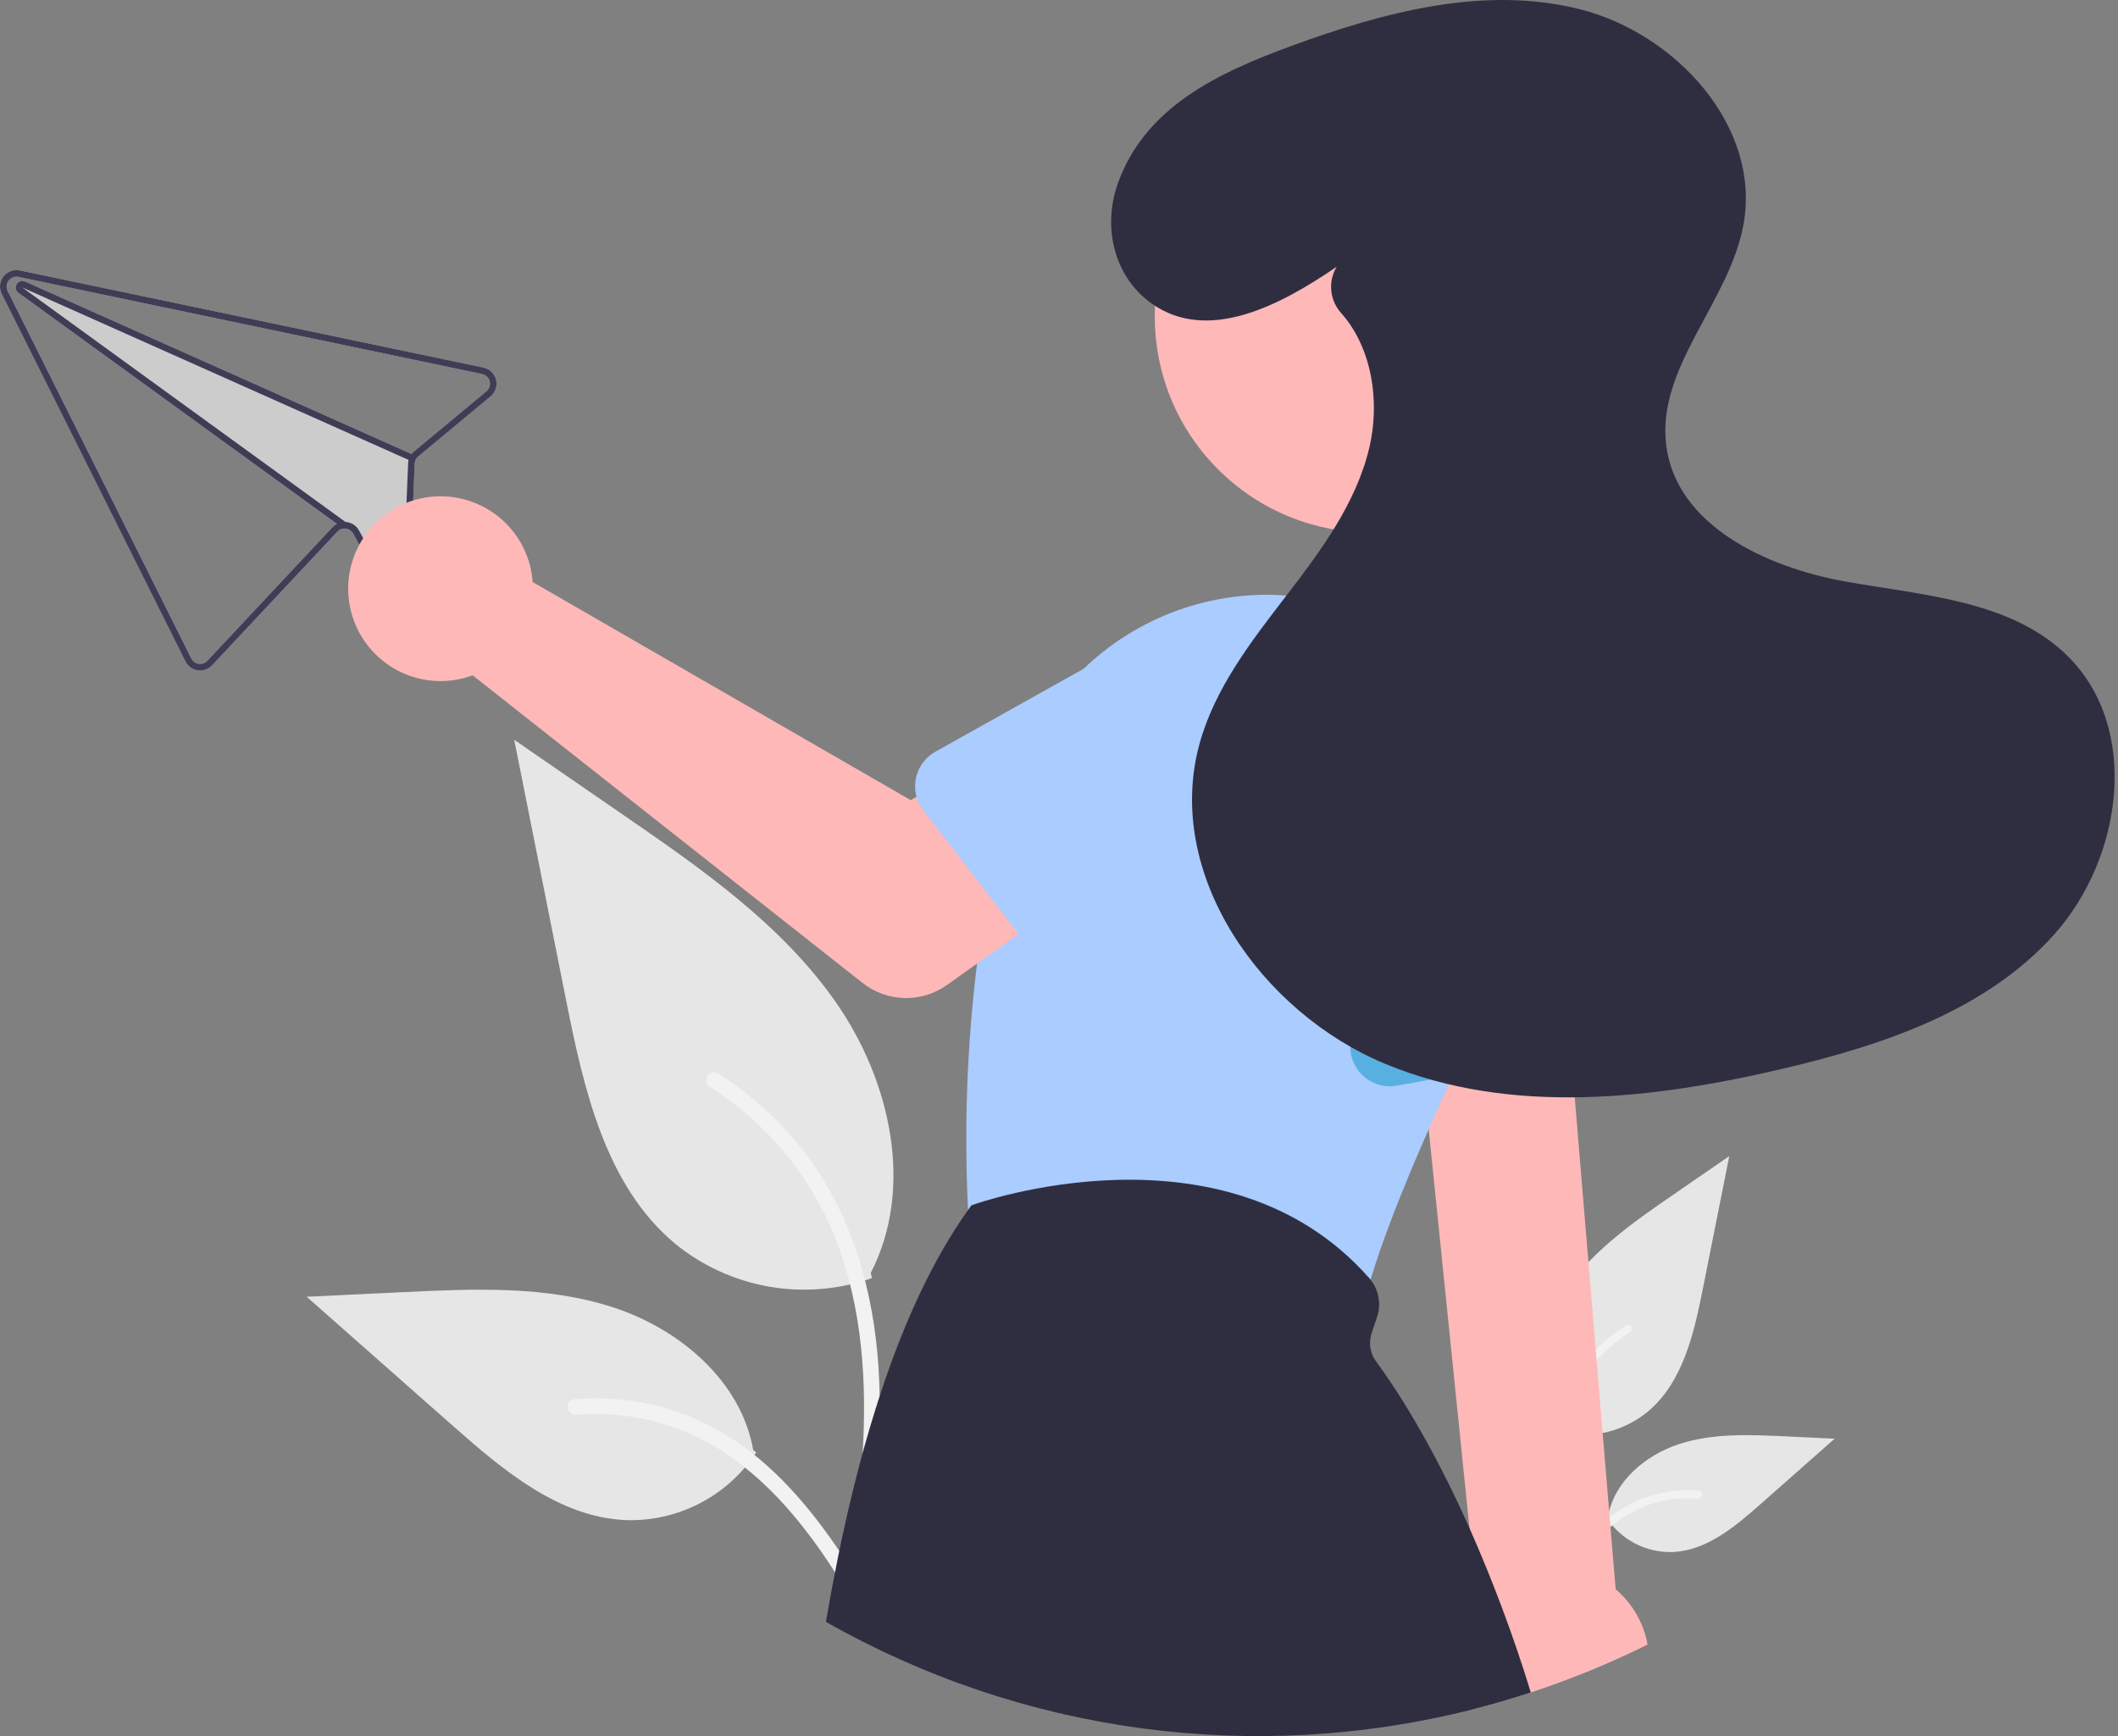 <svg width="621" height="509" viewBox="0 0 621 509" fill="none" xmlns="http://www.w3.org/2000/svg">
<rect x="0" y="0" width="621" height="509" fill="#808080" stroke="none"/>
<g clip-path="url(#clip0_5_158)">
<path d="M453.815 419.035C458.738 420.765 464.023 421.199 469.162 420.294C474.3 419.388 479.119 417.175 483.154 413.867C493.431 405.242 496.652 391.032 499.274 377.874L507.028 338.957L490.794 350.135C479.12 358.173 467.182 366.469 459.099 378.113C451.016 389.756 447.487 405.651 453.982 418.25" fill="#E6E6E6"/>
<path d="M455.21 466.153C453.566 454.184 451.877 442.062 453.029 429.966C454.053 419.223 457.331 408.73 464.003 400.126C467.545 395.568 471.855 391.663 476.739 388.586C478.012 387.782 479.184 389.8 477.916 390.601C469.466 395.941 462.93 403.828 459.25 413.123C455.186 423.459 454.534 434.727 455.234 445.707C455.658 452.347 456.555 458.944 457.46 465.532C457.531 465.83 457.486 466.144 457.335 466.411C457.184 466.677 456.937 466.876 456.645 466.968C456.346 467.048 456.028 467.008 455.76 466.855C455.491 466.702 455.293 466.45 455.21 466.153Z" fill="#F2F2F2"/>
<path d="M471.035 444.976C473.146 448.184 476.048 450.795 479.461 452.557C482.874 454.318 486.684 455.171 490.522 455.034C500.387 454.565 508.611 447.68 516.015 441.144L537.912 421.81L523.42 421.116C512.997 420.617 502.306 420.152 492.38 423.366C482.453 426.58 473.298 434.315 471.483 444.59" fill="#E6E6E6"/>
<path d="M450.559 473.033C458.468 459.039 467.641 443.487 484.031 438.516C488.589 437.139 493.368 436.646 498.11 437.063C499.605 437.192 499.232 439.496 497.74 439.367C489.79 438.707 481.855 440.806 475.272 445.311C468.937 449.623 464.004 455.618 459.83 461.976C457.272 465.87 454.982 469.929 452.691 473.983C451.959 475.278 449.818 474.343 450.559 473.033Z" fill="#F2F2F2"/>
<path d="M255.646 374.726C245.944 378.136 235.528 378.991 225.4 377.207C215.273 375.423 205.775 371.06 197.823 364.54C177.57 347.541 171.22 319.536 166.053 293.604C160.959 268.037 155.865 242.47 150.771 216.903L182.766 238.934C205.774 254.777 229.301 271.127 245.232 294.075C261.163 317.022 268.117 348.348 255.317 373.179" fill="#E6E6E6"/>
<path d="M252.91 467.589C256.148 444.001 259.478 420.111 257.206 396.27C255.189 375.097 248.729 354.417 235.579 337.46C228.598 328.477 220.104 320.78 210.479 314.716C207.969 313.131 205.659 317.109 208.158 318.687C224.812 329.212 237.694 344.756 244.946 363.075C252.955 383.446 254.242 405.653 252.861 427.294C252.027 440.381 250.258 453.382 248.475 466.367C248.335 466.954 248.422 467.572 248.72 468.097C249.019 468.623 249.505 469.015 250.081 469.195C250.669 469.354 251.296 469.274 251.825 468.973C252.355 468.672 252.744 468.175 252.91 467.589Z" fill="#F2F2F2"/>
<path d="M221.723 425.85C217.562 432.173 211.843 437.319 205.116 440.791C198.389 444.263 190.881 445.944 183.316 445.672C163.874 444.749 147.665 431.18 133.074 418.297L89.917 380.193L118.48 378.826C139.021 377.843 160.091 376.926 179.655 383.261C199.22 389.595 217.263 404.839 220.84 425.09" fill="#E6E6E6"/>
<path d="M262.058 481.148C246.472 453.569 228.393 422.918 196.089 413.122C187.107 410.407 177.689 409.435 168.342 410.257C165.396 410.511 166.131 415.052 169.072 414.798C184.74 413.497 200.378 417.635 213.353 426.513C225.838 435.012 235.56 446.827 243.788 459.357C248.828 467.031 253.342 475.032 257.857 483.021C259.3 485.575 263.518 483.731 262.058 481.148Z" fill="#F2F2F2"/>
<path d="M141.761 107.771L7.562 79.655L5.818 79.29C4.93 79.103 4.007 79.17 3.155 79.484C2.303 79.798 1.557 80.346 1.003 81.065C0.449 81.784 0.109 82.644 0.022 83.548C-0.065 84.451 0.105 85.361 0.513 86.172L54.369 193.922C54.717 194.614 55.227 195.213 55.855 195.667C56.483 196.121 57.211 196.418 57.977 196.532C58.746 196.647 59.532 196.573 60.266 196.316C61 196.059 61.66 195.628 62.19 195.059L98.92 155.867C99.181 155.581 99.499 155.353 99.853 155.195C100.207 155.038 100.59 154.956 100.977 154.954C101.503 154.944 102.022 155.076 102.479 155.338C102.935 155.6 103.312 155.981 103.569 156.441L111.223 170.399C111.712 171.33 112.498 172.071 113.456 172.503C114.415 172.935 115.49 173.034 116.511 172.785L116.549 172.776C117.583 172.551 118.511 171.984 119.184 171.168C119.857 170.351 120.236 169.332 120.26 168.274L121.584 135.94C121.6 135.537 121.699 135.141 121.874 134.777C122.062 134.417 122.318 134.097 122.628 133.835L143.847 116.204C144.545 115.625 145.065 114.86 145.348 113.999C145.631 113.137 145.666 112.214 145.448 111.333C145.23 110.453 144.769 109.652 144.117 109.022C143.464 108.392 142.648 107.958 141.761 107.771ZM142.621 114.723L121.401 132.354C121.125 132.579 120.875 132.835 120.655 133.117L7.337 82.534C7.237 82.488 7.132 82.452 7.026 82.427C6.589 82.317 6.128 82.363 5.722 82.557C5.316 82.752 4.99 83.082 4.802 83.491C4.613 83.899 4.574 84.361 4.69 84.796C4.806 85.231 5.07 85.612 5.437 85.873L98.765 153.579C98.295 153.827 97.871 154.154 97.512 154.546L60.783 193.738C60.464 194.077 60.068 194.335 59.629 194.488C59.189 194.642 58.719 194.687 58.258 194.62C57.798 194.553 57.36 194.376 56.982 194.104C56.605 193.831 56.298 193.472 56.09 193.056L2.234 85.306C1.993 84.82 1.894 84.275 1.947 83.734C2.001 83.194 2.205 82.679 2.537 82.249C2.869 81.819 3.315 81.491 3.824 81.302C4.333 81.113 4.886 81.071 5.418 81.181L7.203 81.556L141.36 109.661C141.893 109.773 142.383 110.033 142.775 110.411C143.167 110.789 143.445 111.269 143.576 111.797C143.708 112.326 143.688 112.88 143.519 113.398C143.35 113.915 143.039 114.375 142.621 114.723Z" fill="#CCCCCC"/>
<path d="M141.761 107.771L7.562 79.655L5.818 79.29C4.93 79.103 4.007 79.17 3.155 79.484C2.303 79.798 1.557 80.346 1.003 81.065C0.449 81.784 0.109 82.644 0.022 83.548C-0.065 84.451 0.105 85.361 0.513 86.172L54.369 193.922C54.717 194.614 55.227 195.213 55.855 195.667C56.483 196.121 57.211 196.418 57.977 196.532C58.746 196.647 59.532 196.573 60.266 196.316C61 196.059 61.66 195.628 62.19 195.059L98.92 155.867C99.181 155.581 99.499 155.353 99.853 155.195C100.207 155.038 100.59 154.956 100.977 154.954C101.503 154.944 102.022 155.076 102.479 155.338C102.935 155.6 103.312 155.981 103.569 156.441L111.223 170.399C111.712 171.33 112.498 172.071 113.456 172.503C114.415 172.935 115.49 173.034 116.511 172.785L116.549 172.776C117.583 172.551 118.511 171.984 119.184 171.168C119.857 170.351 120.236 169.332 120.26 168.274L121.584 135.94C121.6 135.537 121.699 135.141 121.874 134.777C122.062 134.417 122.318 134.097 122.628 133.835L143.847 116.204C144.545 115.625 145.065 114.86 145.348 113.999C145.631 113.137 145.666 112.214 145.448 111.333C145.23 110.453 144.769 109.652 144.117 109.022C143.464 108.392 142.648 107.958 141.761 107.771ZM142.621 114.723L121.401 132.354C121.125 132.579 120.875 132.835 120.655 133.117C120.457 133.367 120.287 133.638 120.147 133.924C120 134.218 119.884 134.525 119.803 134.843L119.805 134.852C119.718 135.183 119.669 135.523 119.659 135.864L118.335 168.198C118.326 168.833 118.101 169.447 117.697 169.938C117.293 170.429 116.734 170.767 116.112 170.898L116.093 170.903C115.48 171.059 114.832 171.003 114.255 170.745C113.678 170.487 113.204 170.042 112.912 169.481L105.256 155.513C104.861 154.795 104.29 154.189 103.596 153.753C102.901 153.318 102.107 153.067 101.289 153.025L101.28 153.027C101.17 153.022 101.06 153.017 100.952 153.022C100.189 153.027 99.438 153.218 98.765 153.579C98.295 153.827 97.871 154.154 97.513 154.546L60.783 193.738C60.464 194.077 60.068 194.335 59.629 194.488C59.189 194.642 58.719 194.687 58.258 194.62C57.798 194.553 57.36 194.376 56.982 194.104C56.605 193.831 56.298 193.472 56.09 193.056L2.234 85.306C1.993 84.82 1.894 84.275 1.947 83.734C2.001 83.194 2.205 82.679 2.537 82.249C2.869 81.819 3.315 81.491 3.824 81.302C4.333 81.113 4.886 81.071 5.418 81.181L7.203 81.556L141.36 109.661C141.893 109.773 142.383 110.033 142.775 110.411C143.167 110.789 143.445 111.269 143.576 111.797C143.708 112.326 143.688 112.88 143.519 113.398C143.35 113.915 143.039 114.375 142.621 114.723Z" fill="#3F3D56"/>
<path d="M121.084 133.305L120.298 135.066L119.805 134.852L119.803 134.842L6.574 84.308L101.28 153.026L101.289 153.024L101.54 153.214L100.412 154.776L98.766 153.578L5.437 85.872C5.07 85.611 4.806 85.231 4.69 84.796C4.574 84.361 4.614 83.899 4.802 83.49C4.991 83.081 5.316 82.751 5.722 82.557C6.128 82.362 6.589 82.316 7.026 82.426C7.133 82.451 7.237 82.487 7.337 82.533L120.656 133.116L121.084 133.305Z" fill="#3F3D56"/>
<path d="M412.44 268.015L417.337 315.898L417.434 316.881L418.889 331.081L430.844 447.997V448.016L433.167 470.699C432.259 471.918 431.457 473.211 430.766 474.565C428.66 478.721 427.631 483.339 427.773 487.996C427.914 492.653 429.222 497.199 431.576 501.22C437.408 499.755 443.16 498.084 448.832 496.207C460.565 492.348 472.008 487.657 483.074 482.171C481.923 475.838 478.615 470.099 473.713 465.927L461.711 321.72L460.66 309.072L457.238 268.015H412.44Z" fill="#FFB8B8"/>
<path d="M446.771 137.601C471.523 112.849 471.523 72.718 446.771 47.966C422.019 23.214 381.888 23.214 357.136 47.966C332.384 72.718 332.384 112.849 357.136 137.601C381.888 162.353 422.019 162.353 446.771 137.601Z" fill="#FFB8B8"/>
<path d="M283.813 354.382C283.823 354.508 283.833 354.633 283.842 354.749C284.053 357.221 285.049 359.562 286.684 361.428C288.32 363.294 290.509 364.588 292.933 365.121L387.522 385.78C388.342 385.96 389.179 386.05 390.019 386.05C392.556 386.049 395.023 385.216 397.041 383.678C399.059 382.141 400.517 379.984 401.192 377.538C401.394 376.786 401.616 376.015 401.857 375.215V375.205C405.048 364.37 410.745 349.62 418.891 331.082C420.732 326.889 422.702 322.496 424.8 317.904C425.186 317.056 425.581 316.198 425.967 315.34C430.295 305.941 435.125 295.767 440.456 284.819C443.065 279.467 445.035 273.828 446.327 268.016C449.761 252.674 448.405 236.647 442.442 222.1C441.228 219.139 439.827 216.257 438.248 213.472C432.023 202.497 423.201 193.215 412.556 186.441C401.911 179.666 389.767 175.605 377.188 174.613C375.192 174.449 373.207 174.372 371.211 174.372C351.251 174.46 332.093 182.235 317.718 196.081C309.235 204.306 302.794 214.402 298.91 225.561C298.659 226.265 298.428 226.978 298.197 227.692C294.635 238.982 291.776 250.482 289.636 262.126C288.354 269.038 287.313 275.854 286.474 282.496C283.534 306.338 282.644 330.388 283.813 354.382Z" fill="#AACCFF"/>
<path d="M242.164 475.501C299.63 508.164 367.488 517.378 431.583 501.22C437.415 499.755 443.167 498.084 448.839 496.208C443.807 479.8 437.8 463.708 430.851 448.016V447.997C419.263 422.017 408.62 406.12 403.434 399.102C402.581 397.94 402.02 396.59 401.797 395.166C401.574 393.742 401.695 392.285 402.151 390.918L403.762 386.088C404.374 384.261 404.522 382.309 404.19 380.41C403.858 378.512 403.058 376.726 401.862 375.214V375.204C401.757 375.069 401.641 374.934 401.525 374.8C359.388 326.792 285.93 352.984 285.188 353.254L284.821 353.389L284.59 353.707C284.339 354.054 284.089 354.391 283.848 354.748C263.931 382.656 250.695 425.555 242.164 475.501Z" fill="#2F2E41"/>
<path d="M155.549 166.408C155.866 167.8 156.072 169.216 156.166 170.64L267.021 234.592L293.966 219.081L322.691 256.685L277.659 288.781C274.021 291.374 269.64 292.717 265.174 292.608C260.708 292.499 256.398 290.945 252.89 288.178L138.58 197.998C133.421 199.907 127.803 200.201 122.473 198.84C117.143 197.479 112.354 194.527 108.743 190.378C105.131 186.228 102.869 181.078 102.256 175.611C101.643 170.144 102.709 164.621 105.313 159.775C107.916 154.929 111.933 150.99 116.829 148.483C121.725 145.975 127.269 145.018 132.722 145.738C138.176 146.458 143.281 148.822 147.358 152.514C151.436 156.206 154.293 161.052 155.549 166.408Z" fill="#FFB8B8"/>
<path d="M268.716 233.61V233.62C269.118 235.071 269.799 236.43 270.722 237.621L289.635 262.126L298.649 273.82L306.554 284.057C307.573 285.379 308.865 286.465 310.341 287.241C311.818 288.018 313.445 288.468 315.111 288.559C316.777 288.651 318.443 288.382 319.996 287.772C321.548 287.161 322.951 286.223 324.109 285.021L352.817 255.214L364.665 242.904C371.396 237.651 375.77 229.943 376.828 221.47C377.885 212.997 375.539 204.451 370.304 197.705C365.069 190.96 357.373 186.565 348.903 185.485C340.433 184.406 331.88 186.729 325.121 191.946L317.718 196.081L274.25 220.394C271.985 221.664 270.21 223.655 269.208 226.05C268.205 228.444 268.032 231.106 268.716 233.61Z" fill="#AACCFF"/>
<path d="M394.096 248.977L395.908 306.866L395.918 307.232C395.969 308.901 396.379 310.539 397.121 312.034C397.863 313.53 398.919 314.848 400.216 315.898C401.514 316.949 403.023 317.707 404.64 318.121C406.257 318.536 407.945 318.596 409.587 318.299L417.435 316.882L419.44 316.516H419.449L425.966 315.34L460.661 309.074L467.303 307.878C468.944 307.58 470.502 306.932 471.871 305.977C473.239 305.023 474.387 303.786 475.234 302.349C476.082 300.912 476.611 299.31 476.784 297.651C476.958 295.992 476.772 294.315 476.24 292.734L457.528 237.332C455.963 228.939 451.135 221.51 444.101 216.672C437.067 211.835 428.402 209.984 420.005 211.525C411.609 213.067 404.166 217.875 399.309 224.896C394.452 231.916 392.578 240.576 394.096 248.977Z" fill="#58B0E0"/>
<path d="M391.919 78.205C375.628 89.354 354.238 100.815 337.6 88.942C326.675 81.146 323.233 66.709 327.663 54.04C335.63 31.257 357.519 21.227 378.451 13.539C405.661 3.544 435.29 -4.407 463.38 2.751C491.471 9.908 516.296 37.106 511.225 65.647C507.147 88.599 485.497 107.697 488.571 130.805C491.664 154.062 517.818 166.303 540.908 170.46C563.999 174.616 589.837 175.952 606.431 192.537C627.6 213.695 622.314 251.512 602.395 273.85C582.476 296.188 552.417 306.314 523.29 313.197C484.699 322.318 442.96 327.111 406.308 311.975C369.656 296.839 341.134 256.094 351.751 217.888C356.236 201.749 366.801 188.11 377.011 174.832C387.222 161.554 397.56 147.669 401.455 131.378C404.701 117.802 402.299 102.04 393.296 91.857C391.659 90.075 390.628 87.819 390.352 85.415C390.077 83.01 390.57 80.58 391.762 78.473L391.919 78.205Z" fill="#2F2E41"/>
</g>
<defs>
<clipPath id="clip0_5_158">
<rect width="620.018" height="509" fill="white"/>
</clipPath>
</defs>
</svg>
